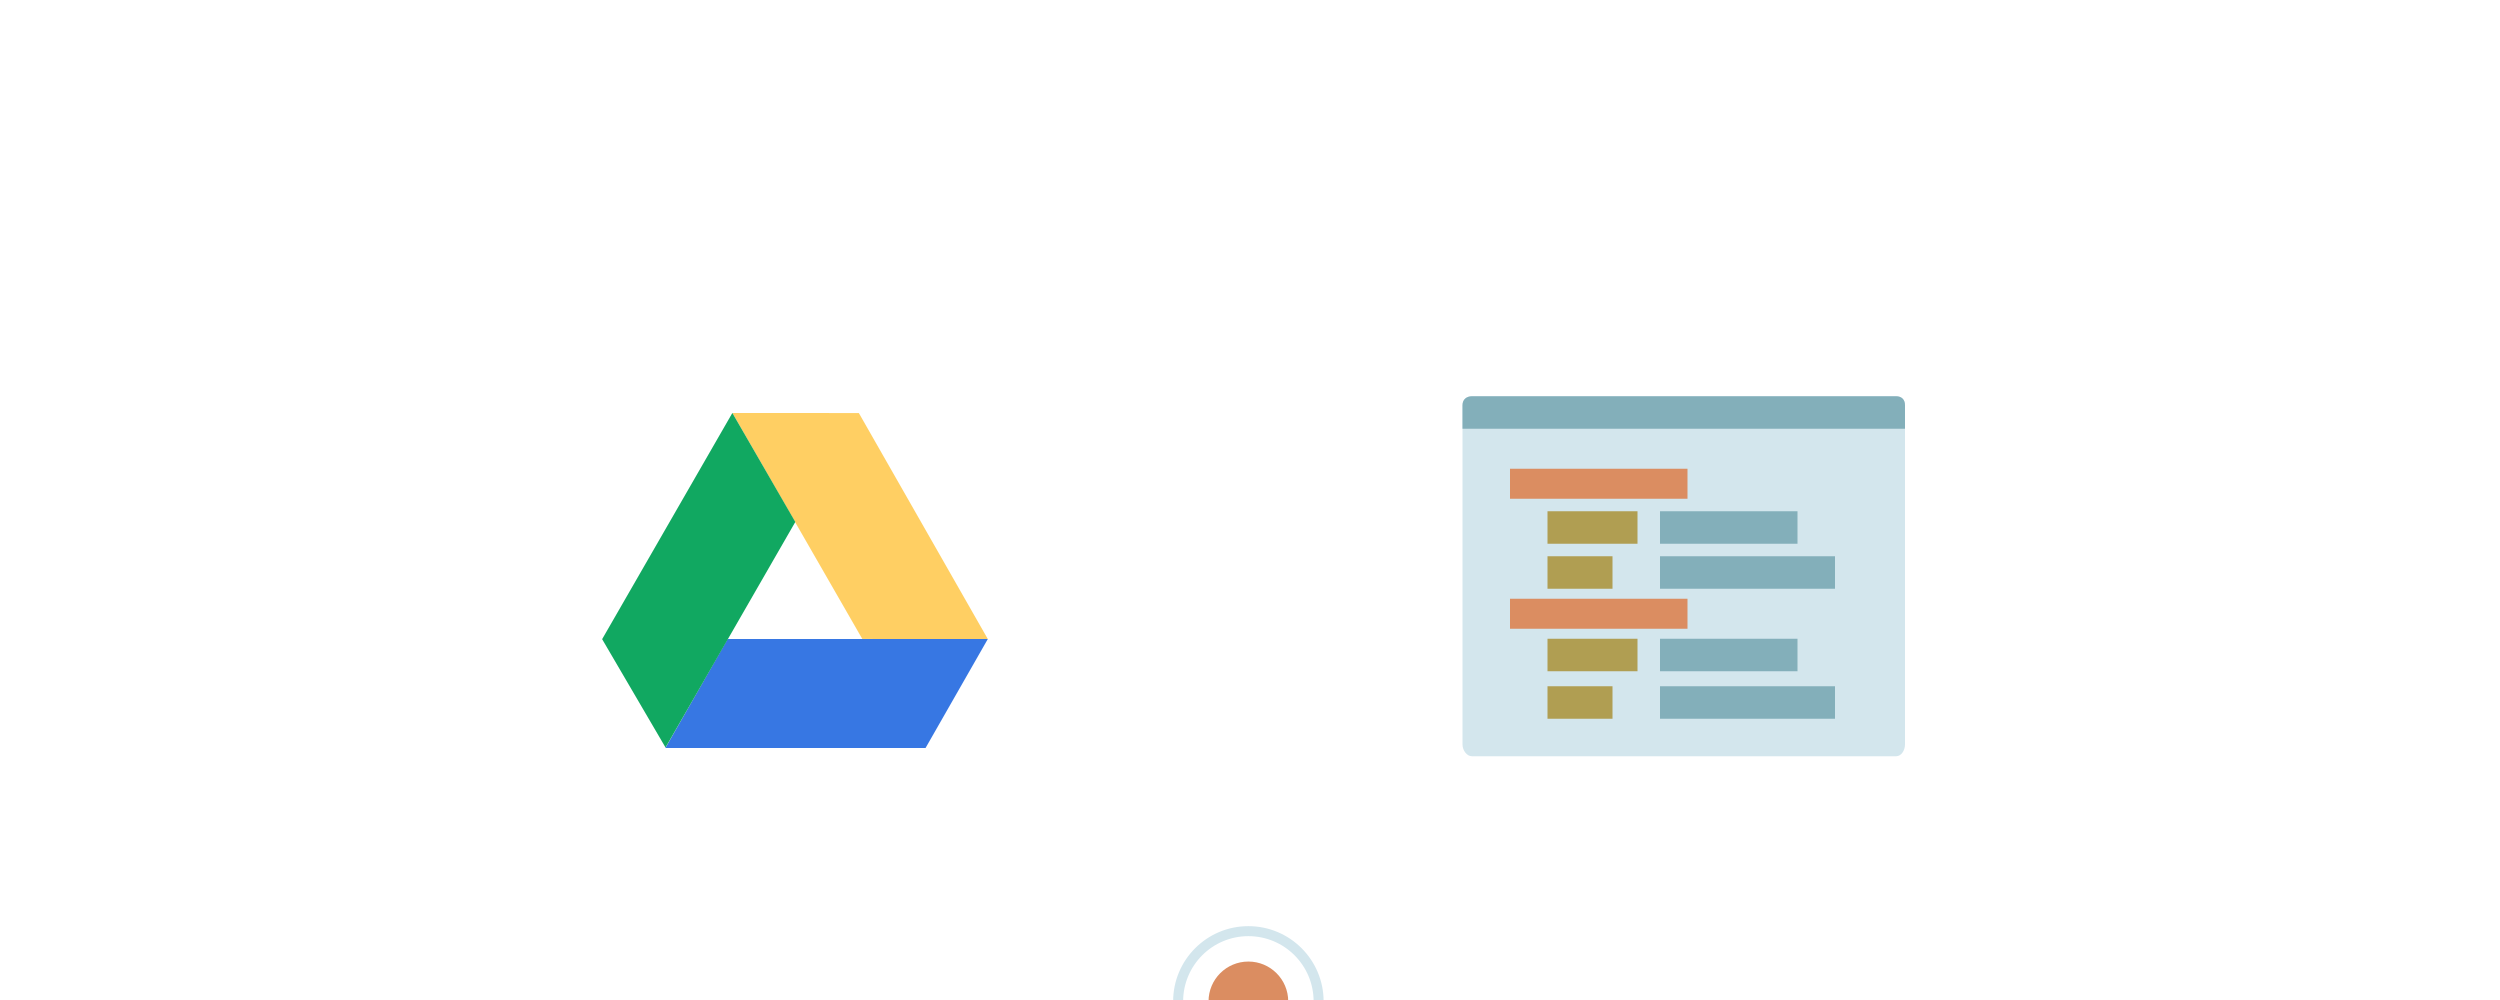 <?xml version="1.0" encoding="utf-8"?>
<!-- Generator: Adobe Illustrator 16.0.4, SVG Export Plug-In . SVG Version: 6.00 Build 0)  -->
<!DOCTYPE svg PUBLIC "-//W3C//DTD SVG 1.1//EN" "http://www.w3.org/Graphics/SVG/1.1/DTD/svg11.dtd">
<svg version="1.1" id="Layer_1" xmlns="http://www.w3.org/2000/svg" xmlns:xlink="http://www.w3.org/1999/xlink" x="0px" y="0px"
	 width="1000px" height="400px" viewBox="0 0 1000 400" enable-background="new 0 0 1000 400" xml:space="preserve">
<g>
	<polygon fill="#3777E3" points="395.125,255.613 291.051,255.613 266.145,299.199 370.219,299.199 	"/>
	<polygon fill="#FFCF63" points="292.943,165.191 344.923,255.584 395.125,255.613 343.542,165.221 	"/>
	<polygon fill="#11A861" points="266.205,298.992 318.121,208.792 292.943,165.191 240.854,255.666 	"/>
</g>
<path fill="#D3E6ED" d="M762,297.773c0,2.367-1.487,4.727-3.538,4.727h-169.69c-2.051,0-3.771-2.359-3.771-4.727V162.074
	c0-2.367,1.721-3.574,3.771-3.574h169.69c2.051,0,3.538,1.207,3.538,3.574V297.773z"/>
<path fill="#83AFBA" d="M585,171.5v-9.426c0-2.367,1.721-3.574,3.771-3.574h169.69c2.051,0,3.538,1.207,3.538,3.574v9.426"/>
<rect x="604" y="187.5" fill="#DB8D61" width="71" height="12"/>
<rect x="604" y="239.5" fill="#DB8D61" width="71" height="12"/>
<rect x="619" y="204.5" fill="#B09E52" width="36" height="13"/>
<rect x="664" y="204.5" fill="#83AFBA" width="55" height="13"/>
<rect x="619" y="222.5" fill="#B09E52" width="26" height="13"/>
<path fill="#DB8D61" d="M483.415,400.556c0-8.801,7.135-15.936,15.936-15.936c8.801,0,15.936,7.135,15.936,15.936"/>
<path fill="none" stroke="#D3E6ED" stroke-width="4" stroke-miterlimit="10" d="M471.255,400.556
	c0-15.518,12.578-28.096,28.095-28.096c15.518,0,28.096,12.578,28.096,28.096"/>
<rect x="619" y="255.5" fill="#B09E52" width="36" height="13"/>
<rect x="619" y="274.5" fill="#B09E52" width="26" height="13"/>
<rect x="664" y="222.5" fill="#83AFBA" width="70" height="13"/>
<g>
	<rect x="664" y="255.5" fill="#83AFBA" width="55" height="13"/>
	<rect x="664" y="274.5" fill="#83AFBA" width="70" height="13"/>
</g>
</svg>
